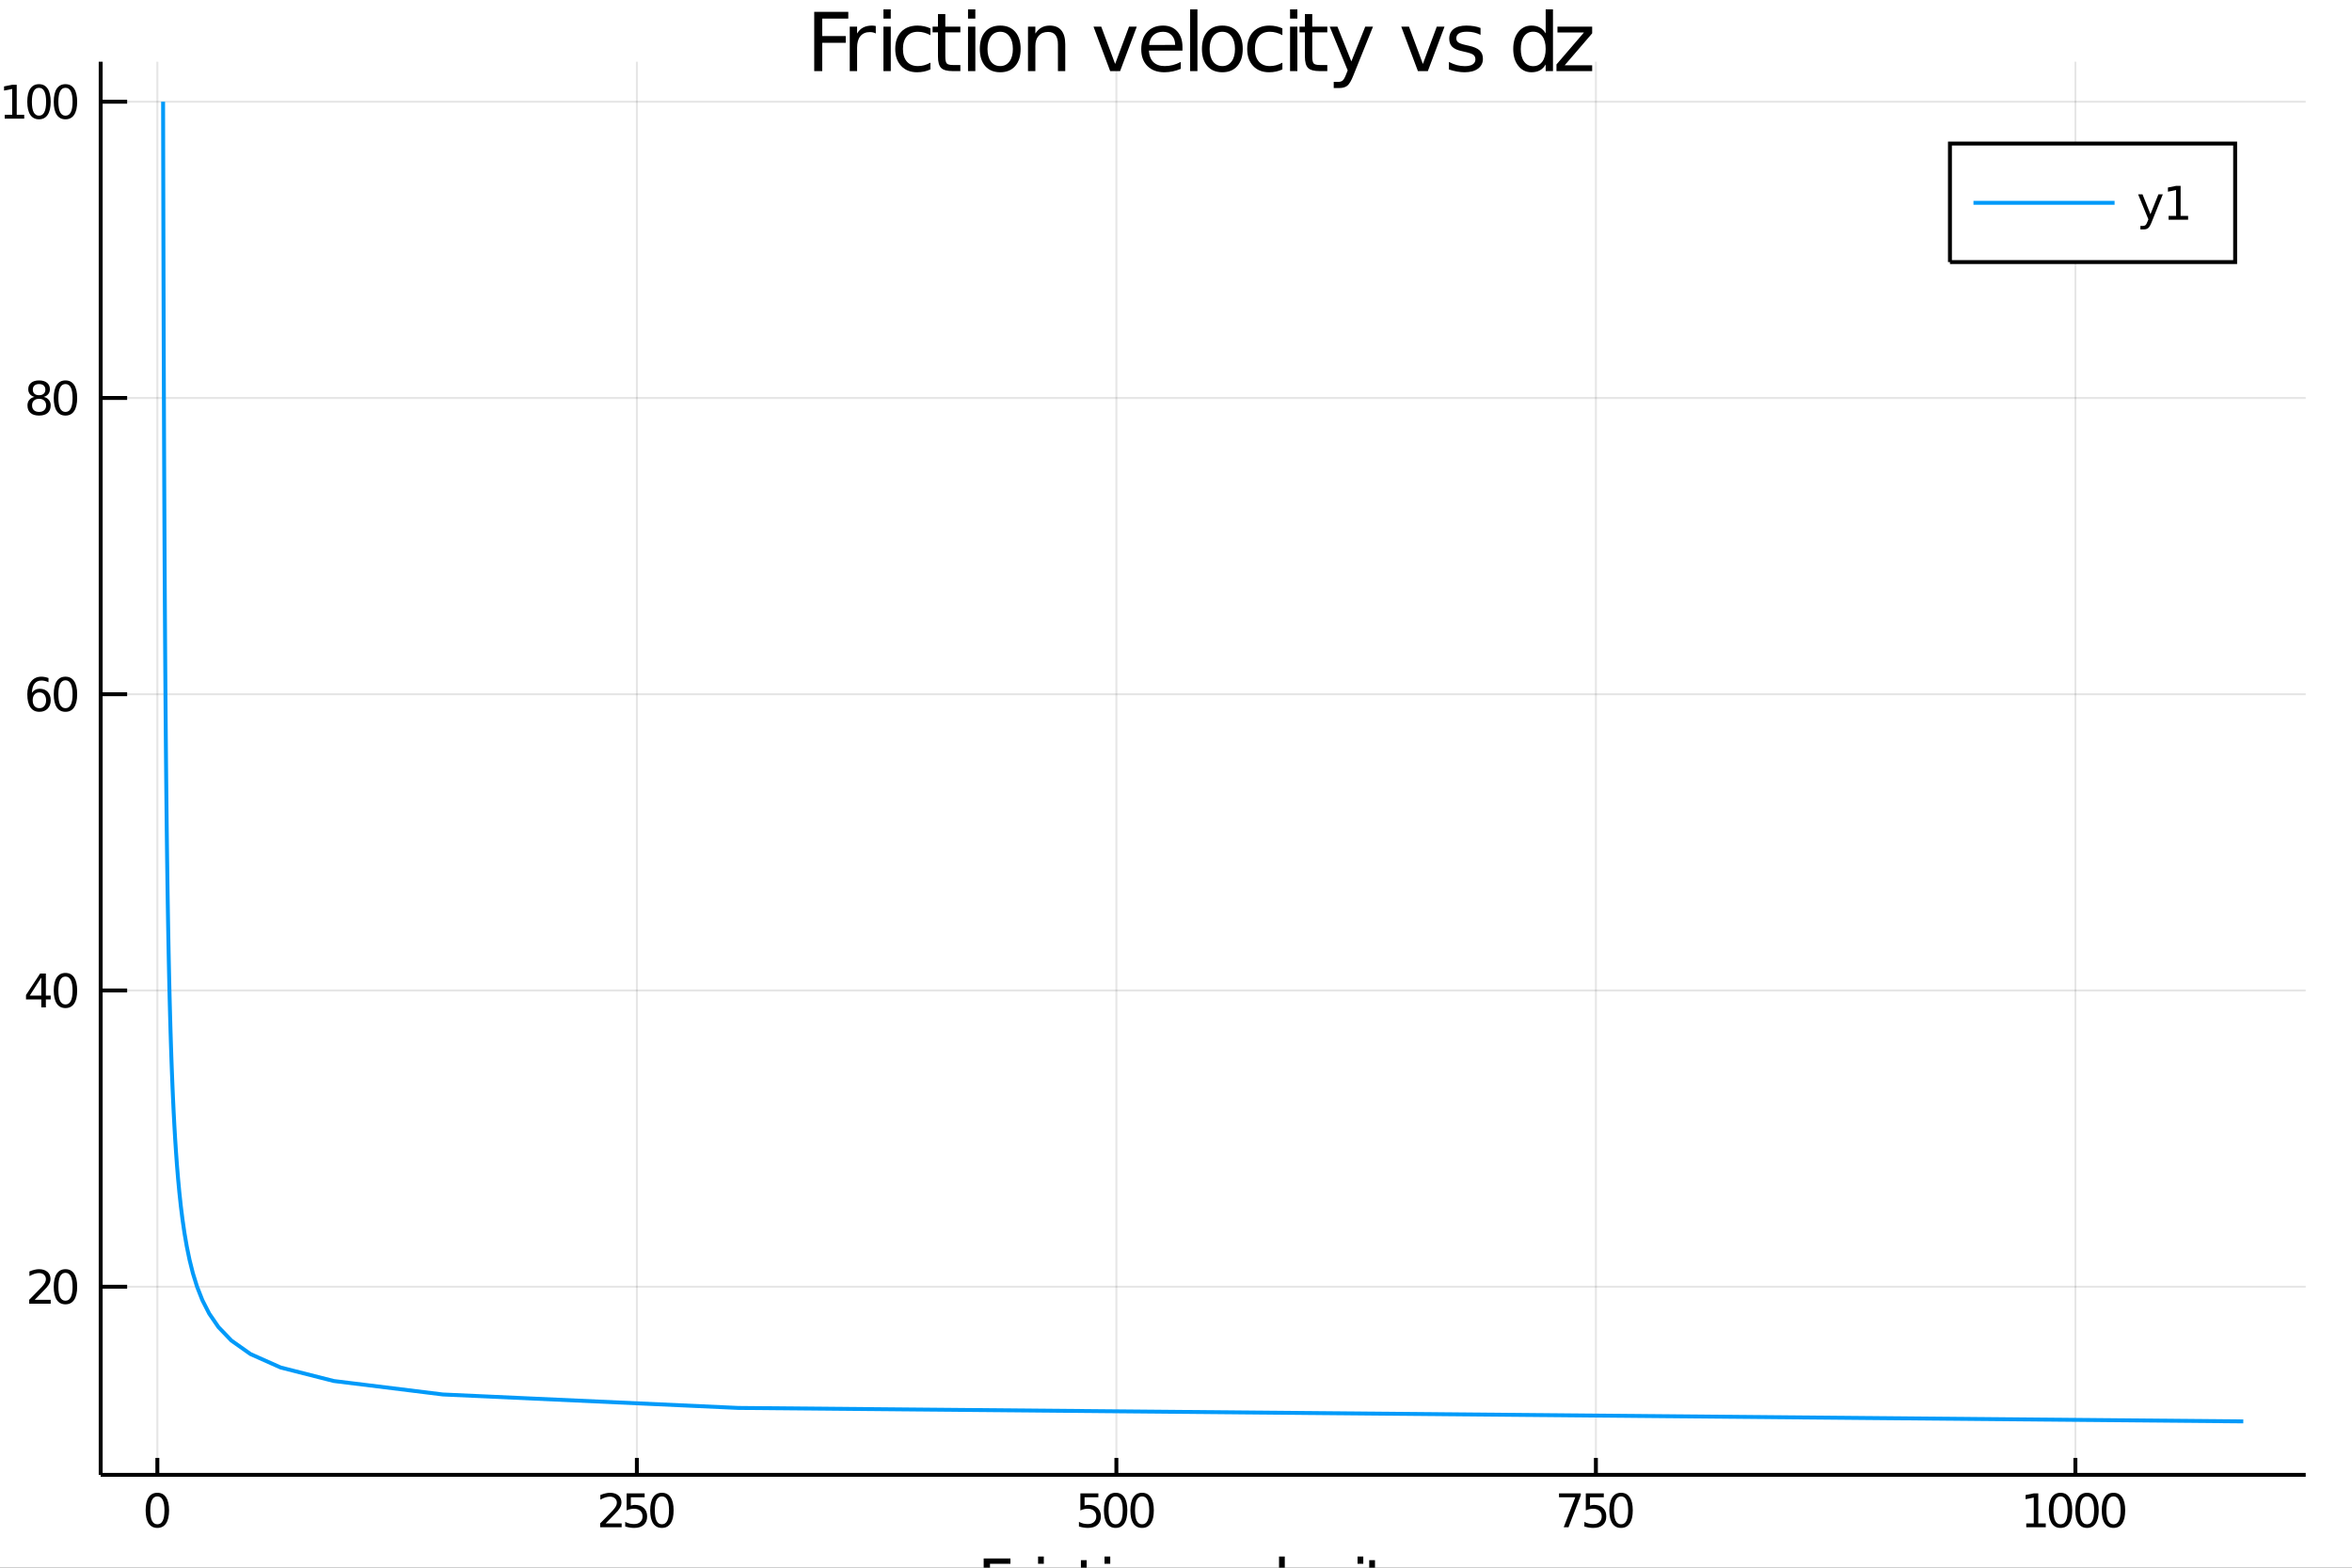 <?xml version="1.0" encoding="utf-8"?>
<svg xmlns="http://www.w3.org/2000/svg" xmlns:xlink="http://www.w3.org/1999/xlink" width="600" height="400" viewBox="0 0 2400 1600">
<rect x="0" y="0" width="2400" height="1600" fill="#333333" stroke="none"/>
<defs>
  <clipPath id="clip4100">
    <rect x="0" y="0" width="2400" height="1600"/>
  </clipPath>
</defs>
<path clip-path="url(#clip4100)" d="
M0 1600 L2400 1600 L2400 0 L0 0  Z
  " fill="#ffffff" fill-rule="evenodd" fill-opacity="1"/>
<defs>
  <clipPath id="clip4101">
    <rect x="480" y="0" width="1681" height="1600"/>
  </clipPath>
</defs>
<path clip-path="url(#clip4100)" d="
M102.74 1505.26 L2352.76 1505.26 L2352.76 62.992 L102.74 62.992  Z
  " fill="#ffffff" fill-rule="evenodd" fill-opacity="1"/>
<defs>
  <clipPath id="clip4102">
    <rect x="102" y="62" width="2251" height="1443"/>
  </clipPath>
</defs>
<polyline clip-path="url(#clip4102)" style="stroke:#000000; stroke-width:2; stroke-opacity:0.1; fill:none" points="
  160.571,1505.26 160.571,62.992 
  "/>
<polyline clip-path="url(#clip4102)" style="stroke:#000000; stroke-width:2; stroke-opacity:0.1; fill:none" points="
  649.867,1505.26 649.867,62.992 
  "/>
<polyline clip-path="url(#clip4102)" style="stroke:#000000; stroke-width:2; stroke-opacity:0.1; fill:none" points="
  1139.16,1505.26 1139.16,62.992 
  "/>
<polyline clip-path="url(#clip4102)" style="stroke:#000000; stroke-width:2; stroke-opacity:0.1; fill:none" points="
  1628.46,1505.26 1628.46,62.992 
  "/>
<polyline clip-path="url(#clip4102)" style="stroke:#000000; stroke-width:2; stroke-opacity:0.1; fill:none" points="
  2117.75,1505.26 2117.75,62.992 
  "/>
<polyline clip-path="url(#clip4102)" style="stroke:#000000; stroke-width:2; stroke-opacity:0.1; fill:none" points="
  102.74,1313.26 2352.76,1313.26 
  "/>
<polyline clip-path="url(#clip4102)" style="stroke:#000000; stroke-width:2; stroke-opacity:0.1; fill:none" points="
  102.74,1010.9 2352.76,1010.9 
  "/>
<polyline clip-path="url(#clip4102)" style="stroke:#000000; stroke-width:2; stroke-opacity:0.1; fill:none" points="
  102.74,708.535 2352.76,708.535 
  "/>
<polyline clip-path="url(#clip4102)" style="stroke:#000000; stroke-width:2; stroke-opacity:0.1; fill:none" points="
  102.74,406.173 2352.76,406.173 
  "/>
<polyline clip-path="url(#clip4102)" style="stroke:#000000; stroke-width:2; stroke-opacity:0.1; fill:none" points="
  102.74,103.811 2352.76,103.811 
  "/>
<polyline clip-path="url(#clip4100)" style="stroke:#000000; stroke-width:4; stroke-opacity:1; fill:none" points="
  102.74,1505.26 2352.76,1505.26 
  "/>
<polyline clip-path="url(#clip4100)" style="stroke:#000000; stroke-width:4; stroke-opacity:1; fill:none" points="
  102.74,1505.26 102.74,62.992 
  "/>
<polyline clip-path="url(#clip4100)" style="stroke:#000000; stroke-width:4; stroke-opacity:1; fill:none" points="
  160.571,1505.26 160.571,1487.95 
  "/>
<polyline clip-path="url(#clip4100)" style="stroke:#000000; stroke-width:4; stroke-opacity:1; fill:none" points="
  649.867,1505.26 649.867,1487.95 
  "/>
<polyline clip-path="url(#clip4100)" style="stroke:#000000; stroke-width:4; stroke-opacity:1; fill:none" points="
  1139.16,1505.26 1139.16,1487.95 
  "/>
<polyline clip-path="url(#clip4100)" style="stroke:#000000; stroke-width:4; stroke-opacity:1; fill:none" points="
  1628.46,1505.26 1628.46,1487.95 
  "/>
<polyline clip-path="url(#clip4100)" style="stroke:#000000; stroke-width:4; stroke-opacity:1; fill:none" points="
  2117.75,1505.26 2117.75,1487.95 
  "/>
<polyline clip-path="url(#clip4100)" style="stroke:#000000; stroke-width:4; stroke-opacity:1; fill:none" points="
  102.74,1313.26 129.74,1313.26 
  "/>
<polyline clip-path="url(#clip4100)" style="stroke:#000000; stroke-width:4; stroke-opacity:1; fill:none" points="
  102.74,1010.9 129.74,1010.9 
  "/>
<polyline clip-path="url(#clip4100)" style="stroke:#000000; stroke-width:4; stroke-opacity:1; fill:none" points="
  102.74,708.535 129.74,708.535 
  "/>
<polyline clip-path="url(#clip4100)" style="stroke:#000000; stroke-width:4; stroke-opacity:1; fill:none" points="
  102.74,406.173 129.74,406.173 
  "/>
<polyline clip-path="url(#clip4100)" style="stroke:#000000; stroke-width:4; stroke-opacity:1; fill:none" points="
  102.74,103.811 129.74,103.811 
  "/>
<path clip-path="url(#clip4100)" d="M 0 0 M160.571 1527.25 Q156.96 1527.25 155.131 1530.82 Q153.326 1534.36 153.326 1541.49 Q153.326 1548.59 155.131 1552.16 Q156.96 1555.7 160.571 1555.7 Q164.205 1555.7 166.011 1552.16 Q167.839 1548.59 167.839 1541.49 Q167.839 1534.36 166.011 1530.82 Q164.205 1527.25 160.571 1527.25 M160.571 1523.55 Q166.381 1523.55 169.437 1528.15 Q172.515 1532.74 172.515 1541.49 Q172.515 1550.21 169.437 1554.82 Q166.381 1559.4 160.571 1559.4 Q154.761 1559.4 151.682 1554.82 Q148.627 1550.21 148.627 1541.49 Q148.627 1532.74 151.682 1528.15 Q154.761 1523.55 160.571 1523.55 Z" fill="#000000" fill-rule="evenodd" fill-opacity="1" /><path clip-path="url(#clip4100)" d="M 0 0 M618.004 1554.8 L634.323 1554.8 L634.323 1558.73 L612.379 1558.73 L612.379 1554.8 Q615.041 1552.04 619.624 1547.41 Q624.231 1542.76 625.411 1541.42 Q627.656 1538.89 628.536 1537.16 Q629.439 1535.4 629.439 1533.71 Q629.439 1530.95 627.494 1529.22 Q625.573 1527.48 622.471 1527.48 Q620.272 1527.48 617.819 1528.25 Q615.388 1529.01 612.61 1530.56 L612.61 1525.84 Q615.434 1524.7 617.888 1524.13 Q620.342 1523.55 622.379 1523.55 Q627.749 1523.55 630.943 1526.23 Q634.138 1528.92 634.138 1533.41 Q634.138 1535.54 633.328 1537.46 Q632.541 1539.36 630.434 1541.95 Q629.855 1542.62 626.754 1545.84 Q623.652 1549.03 618.004 1554.8 Z" fill="#000000" fill-rule="evenodd" fill-opacity="1" /><path clip-path="url(#clip4100)" d="M 0 0 M639.439 1524.17 L657.795 1524.17 L657.795 1528.11 L643.721 1528.11 L643.721 1536.58 Q644.74 1536.23 645.758 1536.07 Q646.777 1535.88 647.795 1535.88 Q653.582 1535.88 656.962 1539.06 Q660.341 1542.23 660.341 1547.64 Q660.341 1553.22 656.869 1556.32 Q653.397 1559.4 647.078 1559.4 Q644.902 1559.4 642.633 1559.03 Q640.388 1558.66 637.98 1557.92 L637.98 1553.22 Q640.064 1554.36 642.286 1554.91 Q644.508 1555.47 646.985 1555.47 Q650.99 1555.47 653.328 1553.36 Q655.666 1551.26 655.666 1547.64 Q655.666 1544.03 653.328 1541.93 Q650.99 1539.82 646.985 1539.82 Q645.11 1539.82 643.235 1540.24 Q641.383 1540.65 639.439 1541.53 L639.439 1524.17 Z" fill="#000000" fill-rule="evenodd" fill-opacity="1" /><path clip-path="url(#clip4100)" d="M 0 0 M675.411 1527.25 Q671.8 1527.25 669.971 1530.82 Q668.165 1534.36 668.165 1541.49 Q668.165 1548.59 669.971 1552.16 Q671.8 1555.7 675.411 1555.7 Q679.045 1555.7 680.851 1552.16 Q682.679 1548.59 682.679 1541.49 Q682.679 1534.36 680.851 1530.82 Q679.045 1527.25 675.411 1527.25 M675.411 1523.55 Q681.221 1523.55 684.276 1528.15 Q687.355 1532.74 687.355 1541.49 Q687.355 1550.21 684.276 1554.82 Q681.221 1559.4 675.411 1559.4 Q669.601 1559.4 666.522 1554.82 Q663.466 1550.21 663.466 1541.49 Q663.466 1532.74 666.522 1528.15 Q669.601 1523.55 675.411 1523.55 Z" fill="#000000" fill-rule="evenodd" fill-opacity="1" /><path clip-path="url(#clip4100)" d="M 0 0 M1102.43 1524.17 L1120.78 1524.17 L1120.78 1528.11 L1106.71 1528.11 L1106.71 1536.58 Q1107.73 1536.23 1108.75 1536.07 Q1109.76 1535.88 1110.78 1535.88 Q1116.57 1535.88 1119.95 1539.06 Q1123.33 1542.23 1123.33 1547.64 Q1123.33 1553.22 1119.86 1556.32 Q1116.39 1559.4 1110.07 1559.4 Q1107.89 1559.4 1105.62 1559.03 Q1103.38 1558.66 1100.97 1557.92 L1100.97 1553.22 Q1103.05 1554.36 1105.27 1554.91 Q1107.5 1555.47 1109.97 1555.47 Q1113.98 1555.47 1116.32 1553.36 Q1118.65 1551.26 1118.65 1547.64 Q1118.65 1544.03 1116.32 1541.93 Q1113.98 1539.82 1109.97 1539.82 Q1108.1 1539.82 1106.22 1540.24 Q1104.37 1540.65 1102.43 1541.53 L1102.43 1524.17 Z" fill="#000000" fill-rule="evenodd" fill-opacity="1" /><path clip-path="url(#clip4100)" d="M 0 0 M1138.4 1527.25 Q1134.79 1527.25 1132.96 1530.82 Q1131.15 1534.36 1131.15 1541.49 Q1131.15 1548.59 1132.96 1552.16 Q1134.79 1555.7 1138.4 1555.7 Q1142.03 1555.7 1143.84 1552.16 Q1145.67 1548.59 1145.67 1541.49 Q1145.67 1534.36 1143.84 1530.82 Q1142.03 1527.25 1138.4 1527.25 M1138.4 1523.55 Q1144.21 1523.55 1147.26 1528.15 Q1150.34 1532.74 1150.34 1541.49 Q1150.34 1550.21 1147.26 1554.82 Q1144.21 1559.4 1138.4 1559.4 Q1132.59 1559.4 1129.51 1554.82 Q1126.45 1550.21 1126.45 1541.49 Q1126.45 1532.74 1129.51 1528.15 Q1132.59 1523.55 1138.4 1523.55 Z" fill="#000000" fill-rule="evenodd" fill-opacity="1" /><path clip-path="url(#clip4100)" d="M 0 0 M1165.41 1527.25 Q1161.8 1527.25 1159.97 1530.82 Q1158.17 1534.36 1158.17 1541.49 Q1158.17 1548.59 1159.97 1552.16 Q1161.8 1555.7 1165.41 1555.7 Q1169.05 1555.7 1170.85 1552.16 Q1172.68 1548.59 1172.68 1541.49 Q1172.68 1534.36 1170.85 1530.82 Q1169.05 1527.25 1165.41 1527.25 M1165.41 1523.55 Q1171.22 1523.55 1174.28 1528.15 Q1177.36 1532.74 1177.36 1541.49 Q1177.36 1550.21 1174.28 1554.82 Q1171.22 1559.4 1165.41 1559.4 Q1159.6 1559.4 1156.52 1554.82 Q1153.47 1550.21 1153.47 1541.49 Q1153.47 1532.74 1156.52 1528.15 Q1159.6 1523.55 1165.41 1523.55 Z" fill="#000000" fill-rule="evenodd" fill-opacity="1" /><path clip-path="url(#clip4100)" d="M 0 0 M1590.83 1524.17 L1613.05 1524.17 L1613.05 1526.16 L1600.51 1558.73 L1595.62 1558.73 L1607.43 1528.11 L1590.83 1528.11 L1590.83 1524.17 Z" fill="#000000" fill-rule="evenodd" fill-opacity="1" /><path clip-path="url(#clip4100)" d="M 0 0 M1618.17 1524.17 L1636.53 1524.17 L1636.53 1528.11 L1622.45 1528.11 L1622.45 1536.58 Q1623.47 1536.23 1624.49 1536.07 Q1625.51 1535.88 1626.53 1535.88 Q1632.31 1535.88 1635.69 1539.06 Q1639.07 1542.23 1639.07 1547.64 Q1639.07 1553.22 1635.6 1556.32 Q1632.13 1559.4 1625.81 1559.4 Q1623.63 1559.4 1621.36 1559.03 Q1619.12 1558.66 1616.71 1557.92 L1616.71 1553.22 Q1618.79 1554.36 1621.02 1554.91 Q1623.24 1555.47 1625.72 1555.47 Q1629.72 1555.47 1632.06 1553.36 Q1634.4 1551.26 1634.4 1547.64 Q1634.4 1544.03 1632.06 1541.93 Q1629.72 1539.82 1625.72 1539.82 Q1623.84 1539.82 1621.97 1540.24 Q1620.11 1540.65 1618.17 1541.53 L1618.17 1524.17 Z" fill="#000000" fill-rule="evenodd" fill-opacity="1" /><path clip-path="url(#clip4100)" d="M 0 0 M1654.14 1527.25 Q1650.53 1527.25 1648.7 1530.82 Q1646.9 1534.36 1646.9 1541.49 Q1646.9 1548.59 1648.7 1552.16 Q1650.53 1555.7 1654.14 1555.7 Q1657.78 1555.7 1659.58 1552.16 Q1661.41 1548.59 1661.41 1541.49 Q1661.41 1534.36 1659.58 1530.82 Q1657.78 1527.25 1654.14 1527.25 M1654.14 1523.55 Q1659.95 1523.55 1663.01 1528.15 Q1666.09 1532.74 1666.09 1541.49 Q1666.09 1550.21 1663.01 1554.82 Q1659.95 1559.4 1654.14 1559.4 Q1648.33 1559.4 1645.25 1554.82 Q1642.2 1550.21 1642.2 1541.49 Q1642.2 1532.74 1645.25 1528.15 Q1648.33 1523.55 1654.14 1523.55 Z" fill="#000000" fill-rule="evenodd" fill-opacity="1" /><path clip-path="url(#clip4100)" d="M 0 0 M2067.62 1554.8 L2075.26 1554.8 L2075.26 1528.43 L2066.94 1530.1 L2066.94 1525.84 L2075.21 1524.17 L2079.88 1524.17 L2079.88 1554.8 L2087.52 1554.8 L2087.52 1558.73 L2067.62 1558.73 L2067.62 1554.8 Z" fill="#000000" fill-rule="evenodd" fill-opacity="1" /><path clip-path="url(#clip4100)" d="M 0 0 M2102.59 1527.25 Q2098.98 1527.25 2097.15 1530.82 Q2095.35 1534.36 2095.35 1541.49 Q2095.35 1548.59 2097.15 1552.16 Q2098.98 1555.7 2102.59 1555.7 Q2106.23 1555.7 2108.03 1552.16 Q2109.86 1548.59 2109.86 1541.49 Q2109.86 1534.36 2108.03 1530.82 Q2106.23 1527.25 2102.59 1527.25 M2102.59 1523.55 Q2108.4 1523.55 2111.46 1528.15 Q2114.54 1532.74 2114.54 1541.49 Q2114.54 1550.21 2111.46 1554.82 Q2108.4 1559.4 2102.59 1559.4 Q2096.78 1559.4 2093.7 1554.82 Q2090.65 1550.21 2090.65 1541.49 Q2090.65 1532.74 2093.7 1528.15 Q2096.78 1523.55 2102.59 1523.55 Z" fill="#000000" fill-rule="evenodd" fill-opacity="1" /><path clip-path="url(#clip4100)" d="M 0 0 M2129.61 1527.25 Q2126 1527.25 2124.17 1530.82 Q2122.36 1534.36 2122.36 1541.49 Q2122.36 1548.59 2124.17 1552.16 Q2126 1555.7 2129.61 1555.7 Q2133.24 1555.7 2135.05 1552.16 Q2136.88 1548.59 2136.88 1541.49 Q2136.88 1534.36 2135.05 1530.82 Q2133.24 1527.25 2129.61 1527.25 M2129.61 1523.55 Q2135.42 1523.55 2138.47 1528.15 Q2141.55 1532.74 2141.55 1541.49 Q2141.55 1550.21 2138.47 1554.82 Q2135.42 1559.4 2129.61 1559.4 Q2123.8 1559.4 2120.72 1554.82 Q2117.66 1550.21 2117.66 1541.49 Q2117.66 1532.74 2120.72 1528.15 Q2123.8 1523.55 2129.61 1523.55 Z" fill="#000000" fill-rule="evenodd" fill-opacity="1" /><path clip-path="url(#clip4100)" d="M 0 0 M2156.62 1527.25 Q2153.01 1527.25 2151.18 1530.82 Q2149.37 1534.36 2149.37 1541.49 Q2149.37 1548.59 2151.18 1552.16 Q2153.01 1555.7 2156.62 1555.7 Q2160.25 1555.7 2162.06 1552.16 Q2163.89 1548.59 2163.89 1541.49 Q2163.89 1534.36 2162.06 1530.82 Q2160.25 1527.25 2156.62 1527.25 M2156.62 1523.55 Q2162.43 1523.55 2165.49 1528.15 Q2168.56 1532.74 2168.56 1541.49 Q2168.56 1550.21 2165.49 1554.82 Q2162.43 1559.4 2156.62 1559.4 Q2150.81 1559.4 2147.73 1554.82 Q2144.68 1550.21 2144.68 1541.49 Q2144.68 1532.74 2147.73 1528.15 Q2150.81 1523.55 2156.62 1523.55 Z" fill="#000000" fill-rule="evenodd" fill-opacity="1" /><path clip-path="url(#clip4100)" d="M 0 0 M35.407 1326.6 L51.726 1326.6 L51.726 1330.54 L29.782 1330.54 L29.782 1326.6 Q32.444 1323.85 37.027 1319.22 Q41.634 1314.57 42.814 1313.23 Q45.06 1310.7 45.939 1308.97 Q46.842 1307.21 46.842 1305.52 Q46.842 1302.76 44.898 1301.03 Q42.977 1299.29 39.875 1299.29 Q37.676 1299.29 35.222 1300.05 Q32.791 1300.82 30.014 1302.37 L30.014 1297.65 Q32.838 1296.51 35.291 1295.93 Q37.745 1295.35 39.782 1295.35 Q45.152 1295.35 48.347 1298.04 Q51.541 1300.73 51.541 1305.22 Q51.541 1307.35 50.731 1309.27 Q49.944 1311.16 47.837 1313.76 Q47.259 1314.43 44.157 1317.65 Q41.055 1320.84 35.407 1326.6 Z" fill="#000000" fill-rule="evenodd" fill-opacity="1" /><path clip-path="url(#clip4100)" d="M 0 0 M66.796 1299.06 Q63.185 1299.06 61.356 1302.62 Q59.55 1306.16 59.55 1313.29 Q59.55 1320.4 61.356 1323.97 Q63.185 1327.51 66.796 1327.51 Q70.43 1327.51 72.236 1323.97 Q74.064 1320.4 74.064 1313.29 Q74.064 1306.16 72.236 1302.62 Q70.43 1299.06 66.796 1299.06 M66.796 1295.35 Q72.606 1295.35 75.662 1299.96 Q78.74 1304.54 78.74 1313.29 Q78.74 1322.02 75.662 1326.63 Q72.606 1331.21 66.796 1331.21 Q60.986 1331.21 57.907 1326.63 Q54.851 1322.02 54.851 1313.29 Q54.851 1304.54 57.907 1299.96 Q60.986 1295.35 66.796 1295.35 Z" fill="#000000" fill-rule="evenodd" fill-opacity="1" /><path clip-path="url(#clip4100)" d="M 0 0 M42.143 997.692 L30.338 1016.14 L42.143 1016.14 L42.143 997.692 M40.916 993.618 L46.796 993.618 L46.796 1016.14 L51.726 1016.14 L51.726 1020.03 L46.796 1020.03 L46.796 1028.18 L42.143 1028.18 L42.143 1020.03 L26.541 1020.03 L26.541 1015.52 L40.916 993.618 Z" fill="#000000" fill-rule="evenodd" fill-opacity="1" /><path clip-path="url(#clip4100)" d="M 0 0 M66.796 996.696 Q63.185 996.696 61.356 1000.26 Q59.55 1003.8 59.55 1010.93 Q59.55 1018.04 61.356 1021.6 Q63.185 1025.15 66.796 1025.15 Q70.43 1025.15 72.236 1021.6 Q74.064 1018.04 74.064 1010.93 Q74.064 1003.8 72.236 1000.26 Q70.43 996.696 66.796 996.696 M66.796 992.993 Q72.606 992.993 75.662 997.599 Q78.74 1002.18 78.74 1010.93 Q78.74 1019.66 75.662 1024.27 Q72.606 1028.85 66.796 1028.85 Q60.986 1028.85 57.907 1024.27 Q54.851 1019.66 54.851 1010.93 Q54.851 1002.18 57.907 997.599 Q60.986 992.993 66.796 992.993 Z" fill="#000000" fill-rule="evenodd" fill-opacity="1" /><path clip-path="url(#clip4100)" d="M 0 0 M40.199 706.672 Q37.051 706.672 35.199 708.825 Q33.37 710.978 33.37 714.728 Q33.37 718.454 35.199 720.63 Q37.051 722.783 40.199 722.783 Q43.347 722.783 45.175 720.63 Q47.027 718.454 47.027 714.728 Q47.027 710.978 45.175 708.825 Q43.347 706.672 40.199 706.672 M49.481 692.019 L49.481 696.279 Q47.722 695.445 45.916 695.005 Q44.134 694.566 42.375 694.566 Q37.745 694.566 35.291 697.691 Q32.861 700.816 32.514 707.135 Q33.879 705.121 35.94 704.056 Q38 702.968 40.477 702.968 Q45.685 702.968 48.694 706.14 Q51.726 709.288 51.726 714.728 Q51.726 720.052 48.578 723.269 Q45.43 726.487 40.199 726.487 Q34.203 726.487 31.032 721.903 Q27.861 717.297 27.861 708.57 Q27.861 700.376 31.75 695.515 Q35.639 690.63 42.189 690.63 Q43.949 690.63 45.731 690.978 Q47.537 691.325 49.481 692.019 Z" fill="#000000" fill-rule="evenodd" fill-opacity="1" /><path clip-path="url(#clip4100)" d="M 0 0 M66.796 694.334 Q63.185 694.334 61.356 697.899 Q59.55 701.441 59.55 708.57 Q59.55 715.677 61.356 719.241 Q63.185 722.783 66.796 722.783 Q70.43 722.783 72.236 719.241 Q74.064 715.677 74.064 708.57 Q74.064 701.441 72.236 697.899 Q70.43 694.334 66.796 694.334 M66.796 690.63 Q72.606 690.63 75.662 695.237 Q78.74 699.82 78.74 708.57 Q78.74 717.297 75.662 721.903 Q72.606 726.487 66.796 726.487 Q60.986 726.487 57.907 721.903 Q54.851 717.297 54.851 708.57 Q54.851 699.82 57.907 695.237 Q60.986 690.63 66.796 690.63 Z" fill="#000000" fill-rule="evenodd" fill-opacity="1" /><path clip-path="url(#clip4100)" d="M 0 0 M39.875 407.041 Q36.541 407.041 34.62 408.824 Q32.722 410.606 32.722 413.731 Q32.722 416.856 34.62 418.638 Q36.541 420.421 39.875 420.421 Q43.208 420.421 45.129 418.638 Q47.05 416.833 47.05 413.731 Q47.05 410.606 45.129 408.824 Q43.231 407.041 39.875 407.041 M35.199 405.051 Q32.19 404.31 30.5 402.25 Q28.833 400.189 28.833 397.227 Q28.833 393.083 31.773 390.676 Q34.736 388.268 39.875 388.268 Q45.037 388.268 47.976 390.676 Q50.916 393.083 50.916 397.227 Q50.916 400.189 49.226 402.25 Q47.56 404.31 44.574 405.051 Q47.953 405.838 49.828 408.129 Q51.726 410.421 51.726 413.731 Q51.726 418.754 48.648 421.439 Q45.592 424.125 39.875 424.125 Q34.157 424.125 31.078 421.439 Q28.023 418.754 28.023 413.731 Q28.023 410.421 29.921 408.129 Q31.819 405.838 35.199 405.051 M33.486 397.666 Q33.486 400.352 35.152 401.856 Q36.842 403.361 39.875 403.361 Q42.884 403.361 44.574 401.856 Q46.287 400.352 46.287 397.666 Q46.287 394.981 44.574 393.477 Q42.884 391.972 39.875 391.972 Q36.842 391.972 35.152 393.477 Q33.486 394.981 33.486 397.666 Z" fill="#000000" fill-rule="evenodd" fill-opacity="1" /><path clip-path="url(#clip4100)" d="M 0 0 M66.796 391.972 Q63.185 391.972 61.356 395.537 Q59.55 399.078 59.55 406.208 Q59.55 413.314 61.356 416.879 Q63.185 420.421 66.796 420.421 Q70.43 420.421 72.236 416.879 Q74.064 413.314 74.064 406.208 Q74.064 399.078 72.236 395.537 Q70.43 391.972 66.796 391.972 M66.796 388.268 Q72.606 388.268 75.662 392.875 Q78.74 397.458 78.74 406.208 Q78.74 414.935 75.662 419.541 Q72.606 424.125 66.796 424.125 Q60.986 424.125 57.907 419.541 Q54.851 414.935 54.851 406.208 Q54.851 397.458 57.907 392.875 Q60.986 388.268 66.796 388.268 Z" fill="#000000" fill-rule="evenodd" fill-opacity="1" /><path clip-path="url(#clip4100)" d="M 0 0 M4.805 117.156 L12.444 117.156 L12.444 90.79 L4.134 92.457 L4.134 88.198 L12.398 86.531 L17.074 86.531 L17.074 117.156 L24.713 117.156 L24.713 121.091 L4.805 121.091 L4.805 117.156 Z" fill="#000000" fill-rule="evenodd" fill-opacity="1" /><path clip-path="url(#clip4100)" d="M 0 0 M39.782 89.61 Q36.171 89.61 34.342 93.174 Q32.537 96.716 32.537 103.846 Q32.537 110.952 34.342 114.517 Q36.171 118.059 39.782 118.059 Q43.416 118.059 45.222 114.517 Q47.05 110.952 47.05 103.846 Q47.05 96.716 45.222 93.174 Q43.416 89.61 39.782 89.61 M39.782 85.906 Q45.592 85.906 48.648 90.513 Q51.726 95.096 51.726 103.846 Q51.726 112.573 48.648 117.179 Q45.592 121.762 39.782 121.762 Q33.972 121.762 30.893 117.179 Q27.838 112.573 27.838 103.846 Q27.838 95.096 30.893 90.513 Q33.972 85.906 39.782 85.906 Z" fill="#000000" fill-rule="evenodd" fill-opacity="1" /><path clip-path="url(#clip4100)" d="M 0 0 M66.796 89.61 Q63.185 89.61 61.356 93.174 Q59.55 96.716 59.55 103.846 Q59.55 110.952 61.356 114.517 Q63.185 118.059 66.796 118.059 Q70.43 118.059 72.236 114.517 Q74.064 110.952 74.064 103.846 Q74.064 96.716 72.236 93.174 Q70.43 89.61 66.796 89.61 M66.796 85.906 Q72.606 85.906 75.662 90.513 Q78.74 95.096 78.74 103.846 Q78.74 112.573 75.662 117.179 Q72.606 121.762 66.796 121.762 Q60.986 121.762 57.907 117.179 Q54.851 112.573 54.851 103.846 Q54.851 95.096 57.907 90.513 Q60.986 85.906 66.796 85.906 Z" fill="#000000" fill-rule="evenodd" fill-opacity="1" /><path clip-path="url(#clip4100)" d="M 0 0 M830.84 12.096 L865.597 12.096 L865.597 18.983 L839.023 18.983 L839.023 36.806 L863.005 36.806 L863.005 43.693 L839.023 43.693 L839.023 72.576 L830.84 72.576 L830.84 12.096 Z" fill="#000000" fill-rule="evenodd" fill-opacity="1" /><path clip-path="url(#clip4100)" d="M 0 0 M893.67 34.173 Q892.414 33.444 890.915 33.12 Q889.457 32.756 887.675 32.756 Q881.355 32.756 877.952 36.888 Q874.59 40.979 874.59 48.676 L874.59 72.576 L867.096 72.576 L867.096 27.206 L874.59 27.206 L874.59 34.254 Q876.94 30.122 880.707 28.138 Q884.474 26.112 889.862 26.112 Q890.632 26.112 891.563 26.234 Q892.495 26.315 893.629 26.517 L893.67 34.173 Z" fill="#000000" fill-rule="evenodd" fill-opacity="1" /><path clip-path="url(#clip4100)" d="M 0 0 M901.488 27.206 L908.942 27.206 L908.942 72.576 L901.488 72.576 L901.488 27.206 M901.488 9.544 L908.942 9.544 L908.942 18.983 L901.488 18.983 L901.488 9.544 Z" fill="#000000" fill-rule="evenodd" fill-opacity="1" /><path clip-path="url(#clip4100)" d="M 0 0 M949.41 28.948 L949.41 35.915 Q946.251 34.173 943.05 33.323 Q939.891 32.431 936.65 32.431 Q929.399 32.431 925.389 37.05 Q921.378 41.627 921.378 49.931 Q921.378 58.236 925.389 62.854 Q929.399 67.431 936.65 67.431 Q939.891 67.431 943.05 66.581 Q946.251 65.689 949.41 63.948 L949.41 70.834 Q946.291 72.292 942.929 73.022 Q939.607 73.751 935.84 73.751 Q925.591 73.751 919.555 67.31 Q913.519 60.869 913.519 49.931 Q913.519 38.832 919.596 32.472 Q925.713 26.112 936.326 26.112 Q939.769 26.112 943.05 26.841 Q946.332 27.53 949.41 28.948 Z" fill="#000000" fill-rule="evenodd" fill-opacity="1" /><path clip-path="url(#clip4100)" d="M 0 0 M964.601 14.324 L964.601 27.206 L979.954 27.206 L979.954 32.999 L964.601 32.999 L964.601 57.628 Q964.601 63.178 966.1 64.758 Q967.639 66.338 972.298 66.338 L979.954 66.338 L979.954 72.576 L972.298 72.576 Q963.67 72.576 960.388 69.376 Q957.107 66.135 957.107 57.628 L957.107 32.999 L951.638 32.999 L951.638 27.206 L957.107 27.206 L957.107 14.324 L964.601 14.324 Z" fill="#000000" fill-rule="evenodd" fill-opacity="1" /><path clip-path="url(#clip4100)" d="M 0 0 M987.772 27.206 L995.226 27.206 L995.226 72.576 L987.772 72.576 L987.772 27.206 M987.772 9.544 L995.226 9.544 L995.226 18.983 L987.772 18.983 L987.772 9.544 Z" fill="#000000" fill-rule="evenodd" fill-opacity="1" /><path clip-path="url(#clip4100)" d="M 0 0 M1020.63 32.431 Q1014.63 32.431 1011.15 37.131 Q1007.66 41.789 1007.66 49.931 Q1007.66 58.074 1011.11 62.773 Q1014.59 67.431 1020.63 67.431 Q1026.58 67.431 1030.06 62.732 Q1033.55 58.033 1033.55 49.931 Q1033.55 41.87 1030.06 37.171 Q1026.58 32.431 1020.63 32.431 M1020.63 26.112 Q1030.35 26.112 1035.9 32.431 Q1041.45 38.751 1041.45 49.931 Q1041.45 61.071 1035.9 67.431 Q1030.35 73.751 1020.63 73.751 Q1010.86 73.751 1005.31 67.431 Q999.804 61.071 999.804 49.931 Q999.804 38.751 1005.31 32.431 Q1010.86 26.112 1020.63 26.112 Z" fill="#000000" fill-rule="evenodd" fill-opacity="1" /><path clip-path="url(#clip4100)" d="M 0 0 M1086.98 45.192 L1086.98 72.576 L1079.53 72.576 L1079.53 45.435 Q1079.53 38.994 1077.01 35.794 Q1074.5 32.594 1069.48 32.594 Q1063.44 32.594 1059.96 36.442 Q1056.48 40.29 1056.48 46.934 L1056.48 72.576 L1048.98 72.576 L1048.98 27.206 L1056.48 27.206 L1056.48 34.254 Q1059.15 30.163 1062.75 28.138 Q1066.4 26.112 1071.14 26.112 Q1078.96 26.112 1082.97 30.973 Q1086.98 35.794 1086.98 45.192 Z" fill="#000000" fill-rule="evenodd" fill-opacity="1" /><path clip-path="url(#clip4100)" d="M 0 0 M1115.82 27.206 L1123.72 27.206 L1137.9 65.284 L1152.08 27.206 L1159.98 27.206 L1142.96 72.576 L1132.84 72.576 L1115.82 27.206 Z" fill="#000000" fill-rule="evenodd" fill-opacity="1" /><path clip-path="url(#clip4100)" d="M 0 0 M1206.6 48.028 L1206.6 51.673 L1172.33 51.673 Q1172.82 59.37 1176.95 63.421 Q1181.12 67.431 1188.54 67.431 Q1192.83 67.431 1196.84 66.378 Q1200.89 65.325 1204.86 63.218 L1204.86 70.267 Q1200.85 71.968 1196.64 72.86 Q1192.42 73.751 1188.09 73.751 Q1177.23 73.751 1170.87 67.431 Q1164.55 61.112 1164.55 50.337 Q1164.55 39.197 1170.55 32.675 Q1176.59 26.112 1186.79 26.112 Q1195.95 26.112 1201.26 32.026 Q1206.6 37.9 1206.6 48.028 M1199.15 45.84 Q1199.07 39.723 1195.71 36.077 Q1192.38 32.431 1186.87 32.431 Q1180.64 32.431 1176.87 35.956 Q1173.14 39.48 1172.57 45.88 L1199.15 45.84 Z" fill="#000000" fill-rule="evenodd" fill-opacity="1" /><path clip-path="url(#clip4100)" d="M 0 0 M1214.42 9.544 L1221.87 9.544 L1221.87 72.576 L1214.42 72.576 L1214.42 9.544 Z" fill="#000000" fill-rule="evenodd" fill-opacity="1" /><path clip-path="url(#clip4100)" d="M 0 0 M1247.27 32.431 Q1241.28 32.431 1237.79 37.131 Q1234.31 41.789 1234.31 49.931 Q1234.31 58.074 1237.75 62.773 Q1241.24 67.431 1247.27 67.431 Q1253.23 67.431 1256.71 62.732 Q1260.2 58.033 1260.2 49.931 Q1260.2 41.87 1256.71 37.171 Q1253.23 32.431 1247.27 32.431 M1247.27 26.112 Q1257 26.112 1262.55 32.431 Q1268.1 38.751 1268.1 49.931 Q1268.1 61.071 1262.55 67.431 Q1257 73.751 1247.27 73.751 Q1237.51 73.751 1231.96 67.431 Q1226.45 61.071 1226.45 49.931 Q1226.45 38.751 1231.96 32.431 Q1237.51 26.112 1247.27 26.112 Z" fill="#000000" fill-rule="evenodd" fill-opacity="1" /><path clip-path="url(#clip4100)" d="M 0 0 M1308.56 28.948 L1308.56 35.915 Q1305.4 34.173 1302.2 33.323 Q1299.04 32.431 1295.8 32.431 Q1288.55 32.431 1284.54 37.05 Q1280.53 41.627 1280.53 49.931 Q1280.53 58.236 1284.54 62.854 Q1288.55 67.431 1295.8 67.431 Q1299.04 67.431 1302.2 66.581 Q1305.4 65.689 1308.56 63.948 L1308.56 70.834 Q1305.44 72.292 1302.08 73.022 Q1298.76 73.751 1294.99 73.751 Q1284.74 73.751 1278.71 67.31 Q1272.67 60.869 1272.67 49.931 Q1272.67 38.832 1278.75 32.472 Q1284.87 26.112 1295.48 26.112 Q1298.92 26.112 1302.2 26.841 Q1305.48 27.53 1308.56 28.948 Z" fill="#000000" fill-rule="evenodd" fill-opacity="1" /><path clip-path="url(#clip4100)" d="M 0 0 M1316.38 27.206 L1323.84 27.206 L1323.84 72.576 L1316.38 72.576 L1316.38 27.206 M1316.38 9.544 L1323.84 9.544 L1323.84 18.983 L1316.38 18.983 L1316.38 9.544 Z" fill="#000000" fill-rule="evenodd" fill-opacity="1" /><path clip-path="url(#clip4100)" d="M 0 0 M1339.03 14.324 L1339.03 27.206 L1354.38 27.206 L1354.38 32.999 L1339.03 32.999 L1339.03 57.628 Q1339.03 63.178 1340.53 64.758 Q1342.06 66.338 1346.72 66.338 L1354.38 66.338 L1354.38 72.576 L1346.72 72.576 Q1338.09 72.576 1334.81 69.376 Q1331.53 66.135 1331.53 57.628 L1331.53 32.999 L1326.06 32.999 L1326.06 27.206 L1331.53 27.206 L1331.53 14.324 L1339.03 14.324 Z" fill="#000000" fill-rule="evenodd" fill-opacity="1" /><path clip-path="url(#clip4100)" d="M 0 0 M1381.07 76.789 Q1377.92 84.891 1374.92 87.362 Q1371.92 89.833 1366.9 89.833 L1360.94 89.833 L1360.94 83.594 L1365.32 83.594 Q1368.4 83.594 1370.1 82.136 Q1371.8 80.678 1373.86 75.25 L1375.2 71.847 L1356.85 27.206 L1364.75 27.206 L1378.93 62.692 L1393.11 27.206 L1401.01 27.206 L1381.07 76.789 Z" fill="#000000" fill-rule="evenodd" fill-opacity="1" /><path clip-path="url(#clip4100)" d="M 0 0 M1429.85 27.206 L1437.75 27.206 L1451.93 65.284 L1466.1 27.206 L1474 27.206 L1456.99 72.576 L1446.86 72.576 L1429.85 27.206 Z" fill="#000000" fill-rule="evenodd" fill-opacity="1" /><path clip-path="url(#clip4100)" d="M 0 0 M1510.74 28.543 L1510.74 35.591 Q1507.58 33.971 1504.18 33.161 Q1500.78 32.35 1497.13 32.35 Q1491.58 32.35 1488.79 34.052 Q1486.03 35.753 1486.03 39.156 Q1486.03 41.749 1488.02 43.248 Q1490 44.706 1496 46.043 L1498.55 46.61 Q1506.49 48.311 1509.81 51.43 Q1513.17 54.509 1513.17 60.059 Q1513.17 66.378 1508.15 70.064 Q1503.17 73.751 1494.42 73.751 Q1490.77 73.751 1486.8 73.022 Q1482.87 72.333 1478.5 70.915 L1478.5 63.218 Q1482.63 65.365 1486.64 66.459 Q1490.65 67.512 1494.58 67.512 Q1499.85 67.512 1502.68 65.73 Q1505.52 63.907 1505.52 60.626 Q1505.52 57.588 1503.45 55.967 Q1501.43 54.347 1494.5 52.848 L1491.91 52.24 Q1484.98 50.782 1481.9 47.785 Q1478.82 44.746 1478.82 39.48 Q1478.82 33.08 1483.36 29.596 Q1487.9 26.112 1496.24 26.112 Q1500.37 26.112 1504.02 26.72 Q1507.67 27.327 1510.74 28.543 Z" fill="#000000" fill-rule="evenodd" fill-opacity="1" /><path clip-path="url(#clip4100)" d="M 0 0 M1577.22 34.092 L1577.22 9.544 L1584.67 9.544 L1584.67 72.576 L1577.22 72.576 L1577.22 65.77 Q1574.87 69.821 1571.26 71.806 Q1567.7 73.751 1562.68 73.751 Q1554.45 73.751 1549.27 67.188 Q1544.12 60.626 1544.12 49.931 Q1544.12 39.237 1549.27 32.675 Q1554.45 26.112 1562.68 26.112 Q1567.7 26.112 1571.26 28.097 Q1574.87 30.041 1577.22 34.092 M1551.82 49.931 Q1551.82 58.155 1555.18 62.854 Q1558.59 67.512 1564.5 67.512 Q1570.41 67.512 1573.82 62.854 Q1577.22 58.155 1577.22 49.931 Q1577.22 41.708 1573.82 37.05 Q1570.41 32.35 1564.5 32.35 Q1558.59 32.35 1555.18 37.05 Q1551.82 41.708 1551.82 49.931 Z" fill="#000000" fill-rule="evenodd" fill-opacity="1" /><path clip-path="url(#clip4100)" d="M 0 0 M1589.25 27.206 L1624.66 27.206 L1624.66 34.011 L1596.62 66.621 L1624.66 66.621 L1624.66 72.576 L1588.24 72.576 L1588.24 65.77 L1616.27 33.161 L1589.25 33.161 L1589.25 27.206 Z" fill="#000000" fill-rule="evenodd" fill-opacity="1" /><path clip-path="url(#clip4100)" d="M 0 0 M1003.75 1590.6 L1031.06 1590.6 L1031.06 1596.01 L1010.18 1596.01 L1010.18 1610.02 L1029.03 1610.02 L1029.03 1615.43 L1010.18 1615.43 L1010.18 1638.12 L1003.75 1638.12 L1003.75 1590.6 Z" fill="#000000" fill-rule="evenodd" fill-opacity="1" /><path clip-path="url(#clip4100)" d="M 0 0 M1053.12 1607.95 Q1052.13 1607.38 1050.96 1607.12 Q1049.81 1606.84 1048.41 1606.84 Q1043.44 1606.84 1040.77 1610.08 Q1038.13 1613.3 1038.13 1619.35 L1038.13 1638.12 L1032.24 1638.12 L1032.24 1602.48 L1038.13 1602.48 L1038.13 1608.01 Q1039.98 1604.77 1042.94 1603.21 Q1045.9 1601.62 1050.13 1601.62 Q1050.73 1601.62 1051.47 1601.71 Q1052.2 1601.78 1053.09 1601.93 L1053.12 1607.95 Z" fill="#000000" fill-rule="evenodd" fill-opacity="1" /><path clip-path="url(#clip4100)" d="M 0 0 M1059.26 1602.48 L1065.12 1602.48 L1065.12 1638.12 L1059.26 1638.12 L1059.26 1602.48 M1059.26 1588.6 L1065.12 1588.6 L1065.12 1596.01 L1059.26 1596.01 L1059.26 1588.6 Z" fill="#000000" fill-rule="evenodd" fill-opacity="1" /><path clip-path="url(#clip4100)" d="M 0 0 M1096.92 1603.84 L1096.92 1609.32 Q1094.43 1607.95 1091.92 1607.28 Q1089.44 1606.58 1086.89 1606.58 Q1081.19 1606.58 1078.04 1610.21 Q1074.89 1613.81 1074.89 1620.33 Q1074.89 1626.86 1078.04 1630.48 Q1081.19 1634.08 1086.89 1634.08 Q1089.44 1634.08 1091.92 1633.41 Q1094.43 1632.71 1096.92 1631.34 L1096.92 1636.76 Q1094.47 1637.9 1091.82 1638.47 Q1089.21 1639.05 1086.25 1639.05 Q1078.2 1639.05 1073.46 1633.99 Q1068.72 1628.93 1068.72 1620.33 Q1068.72 1611.61 1073.49 1606.61 Q1078.3 1601.62 1086.64 1601.62 Q1089.34 1601.62 1091.92 1602.19 Q1094.5 1602.73 1096.92 1603.84 Z" fill="#000000" fill-rule="evenodd" fill-opacity="1" /><path clip-path="url(#clip4100)" d="M 0 0 M1108.85 1592.35 L1108.85 1602.48 L1120.92 1602.48 L1120.92 1607.03 L1108.85 1607.03 L1108.85 1626.38 Q1108.85 1630.74 1110.03 1631.98 Q1111.24 1633.22 1114.9 1633.22 L1120.92 1633.22 L1120.92 1638.12 L1114.9 1638.12 Q1108.12 1638.12 1105.54 1635.61 Q1102.96 1633.06 1102.96 1626.38 L1102.96 1607.03 L1098.67 1607.03 L1098.67 1602.48 L1102.96 1602.48 L1102.96 1592.35 L1108.85 1592.35 Z" fill="#000000" fill-rule="evenodd" fill-opacity="1" /><path clip-path="url(#clip4100)" d="M 0 0 M1127.06 1602.48 L1132.91 1602.48 L1132.91 1638.12 L1127.06 1638.12 L1127.06 1602.48 M1127.06 1588.6 L1132.91 1588.6 L1132.91 1596.01 L1127.06 1596.01 L1127.06 1588.6 Z" fill="#000000" fill-rule="evenodd" fill-opacity="1" /><path clip-path="url(#clip4100)" d="M 0 0 M1152.87 1606.58 Q1148.16 1606.58 1145.42 1610.27 Q1142.69 1613.93 1142.69 1620.33 Q1142.69 1626.73 1145.39 1630.42 Q1148.13 1634.08 1152.87 1634.08 Q1157.55 1634.08 1160.29 1630.39 Q1163.02 1626.7 1163.02 1620.33 Q1163.02 1614 1160.29 1610.31 Q1157.55 1606.58 1152.87 1606.58 M1152.87 1601.62 Q1160.51 1601.62 1164.87 1606.58 Q1169.23 1611.55 1169.23 1620.33 Q1169.23 1629.08 1164.87 1634.08 Q1160.51 1639.05 1152.87 1639.05 Q1145.2 1639.05 1140.84 1634.08 Q1136.51 1629.08 1136.51 1620.33 Q1136.51 1611.55 1140.84 1606.58 Q1145.2 1601.62 1152.87 1601.62 Z" fill="#000000" fill-rule="evenodd" fill-opacity="1" /><path clip-path="url(#clip4100)" d="M 0 0 M1205.01 1616.61 L1205.01 1638.12 L1199.15 1638.12 L1199.15 1616.8 Q1199.15 1611.74 1197.18 1609.22 Q1195.2 1606.71 1191.26 1606.71 Q1186.51 1606.71 1183.78 1609.73 Q1181.04 1612.76 1181.04 1617.98 L1181.04 1638.12 L1175.15 1638.12 L1175.15 1602.48 L1181.04 1602.48 L1181.04 1608.01 Q1183.14 1604.8 1185.97 1603.21 Q1188.84 1601.62 1192.56 1601.62 Q1198.7 1601.62 1201.86 1605.44 Q1205.01 1609.22 1205.01 1616.61 Z" fill="#000000" fill-rule="evenodd" fill-opacity="1" /><path clip-path="url(#clip4100)" d="M 0 0 M1227.67 1602.48 L1233.88 1602.48 L1245.02 1632.39 L1256.15 1602.48 L1262.36 1602.48 L1248.99 1638.12 L1241.04 1638.12 L1227.67 1602.48 Z" fill="#000000" fill-rule="evenodd" fill-opacity="1" /><path clip-path="url(#clip4100)" d="M 0 0 M1299 1618.84 L1299 1621.7 L1272.07 1621.7 Q1272.45 1627.75 1275.7 1630.93 Q1278.98 1634.08 1284.8 1634.08 Q1288.17 1634.08 1291.33 1633.25 Q1294.51 1632.43 1297.63 1630.77 L1297.63 1636.31 Q1294.48 1637.65 1291.17 1638.35 Q1287.86 1639.05 1284.45 1639.05 Q1275.92 1639.05 1270.92 1634.08 Q1265.96 1629.12 1265.96 1620.65 Q1265.96 1611.9 1270.67 1606.77 Q1275.41 1601.62 1283.43 1601.62 Q1290.63 1601.62 1294.79 1606.26 Q1299 1610.88 1299 1618.84 M1293.14 1617.12 Q1293.08 1612.31 1290.43 1609.45 Q1287.82 1606.58 1283.5 1606.58 Q1278.59 1606.58 1275.63 1609.35 Q1272.71 1612.12 1272.26 1617.15 L1293.14 1617.12 Z" fill="#000000" fill-rule="evenodd" fill-opacity="1" /><path clip-path="url(#clip4100)" d="M 0 0 M1305.14 1588.6 L1311 1588.6 L1311 1638.12 L1305.14 1638.12 L1305.14 1588.6 Z" fill="#000000" fill-rule="evenodd" fill-opacity="1" /><path clip-path="url(#clip4100)" d="M 0 0 M1330.95 1606.58 Q1326.24 1606.58 1323.5 1610.27 Q1320.77 1613.93 1320.77 1620.33 Q1320.77 1626.73 1323.47 1630.42 Q1326.21 1634.08 1330.95 1634.08 Q1335.63 1634.08 1338.37 1630.39 Q1341.11 1626.7 1341.11 1620.33 Q1341.11 1614 1338.37 1610.31 Q1335.63 1606.58 1330.95 1606.58 M1330.95 1601.62 Q1338.59 1601.62 1342.95 1606.58 Q1347.31 1611.55 1347.31 1620.33 Q1347.31 1629.08 1342.95 1634.08 Q1338.59 1639.05 1330.95 1639.05 Q1323.28 1639.05 1318.92 1634.08 Q1314.59 1629.08 1314.59 1620.33 Q1314.59 1611.55 1318.92 1606.58 Q1323.28 1601.62 1330.95 1601.62 Z" fill="#000000" fill-rule="evenodd" fill-opacity="1" /><path clip-path="url(#clip4100)" d="M 0 0 M1379.11 1603.84 L1379.11 1609.32 Q1376.63 1607.95 1374.11 1607.28 Q1371.63 1606.58 1369.08 1606.58 Q1363.39 1606.58 1360.23 1610.21 Q1357.08 1613.81 1357.08 1620.33 Q1357.08 1626.86 1360.23 1630.48 Q1363.39 1634.08 1369.08 1634.08 Q1371.63 1634.08 1374.11 1633.41 Q1376.63 1632.71 1379.11 1631.34 L1379.11 1636.76 Q1376.66 1637.9 1374.02 1638.47 Q1371.41 1639.05 1368.45 1639.05 Q1360.39 1639.05 1355.65 1633.99 Q1350.91 1628.93 1350.91 1620.33 Q1350.91 1611.61 1355.68 1606.61 Q1360.49 1601.62 1368.83 1601.62 Q1371.53 1601.62 1374.11 1602.19 Q1376.69 1602.73 1379.11 1603.84 Z" fill="#000000" fill-rule="evenodd" fill-opacity="1" /><path clip-path="url(#clip4100)" d="M 0 0 M1385.25 1602.48 L1391.11 1602.48 L1391.11 1638.12 L1385.25 1638.12 L1385.25 1602.48 M1385.25 1588.6 L1391.11 1588.6 L1391.11 1596.01 L1385.25 1596.01 L1385.25 1588.6 Z" fill="#000000" fill-rule="evenodd" fill-opacity="1" /><path clip-path="url(#clip4100)" d="M 0 0 M1403.04 1592.35 L1403.04 1602.48 L1415.11 1602.48 L1415.11 1607.03 L1403.04 1607.03 L1403.04 1626.38 Q1403.04 1630.74 1404.22 1631.98 Q1405.43 1633.22 1409.09 1633.22 L1415.11 1633.22 L1415.11 1638.12 L1409.09 1638.12 Q1402.31 1638.12 1399.73 1635.61 Q1397.16 1633.06 1397.16 1626.38 L1397.16 1607.03 L1392.86 1607.03 L1392.86 1602.48 L1397.16 1602.48 L1397.16 1592.35 L1403.04 1592.35 Z" fill="#000000" fill-rule="evenodd" fill-opacity="1" /><path clip-path="url(#clip4100)" d="M 0 0 M1436.08 1641.43 Q1433.6 1647.8 1431.24 1649.74 Q1428.89 1651.68 1424.94 1651.68 L1420.26 1651.68 L1420.26 1646.78 L1423.7 1646.78 Q1426.12 1646.78 1427.46 1645.64 Q1428.79 1644.49 1430.42 1640.22 L1431.47 1637.55 L1417.05 1602.48 L1423.25 1602.48 L1434.39 1630.36 L1445.53 1602.48 L1451.74 1602.48 L1436.08 1641.43 Z" fill="#000000" fill-rule="evenodd" fill-opacity="1" /><path clip-path="url(#clip4100)" d="M 0 0 M-64.359 789.76 L-83.647 789.76 L-83.647 783.903 L-34.122 783.903 L-34.122 789.76 L-39.469 789.76 Q-36.286 791.606 -34.727 794.438 Q-33.199 797.239 -33.199 801.186 Q-33.199 807.647 -38.355 811.721 Q-43.511 815.764 -51.914 815.764 Q-60.317 815.764 -65.473 811.721 Q-70.629 807.647 -70.629 801.186 Q-70.629 797.239 -69.07 794.438 Q-67.542 791.606 -64.359 789.76 M-51.914 809.716 Q-45.453 809.716 -41.761 807.074 Q-38.1 804.401 -38.1 799.754 Q-38.1 795.107 -41.761 792.433 Q-45.453 789.76 -51.914 789.76 Q-58.375 789.76 -62.035 792.433 Q-65.728 795.107 -65.728 799.754 Q-65.728 804.401 -62.035 807.074 Q-58.375 809.716 -51.914 809.716 Z" fill="#000000" fill-rule="evenodd" fill-opacity="1" /><path clip-path="url(#clip4100)" d="M 0 0 M-69.77 780.307 L-69.77 752.488 L-64.423 752.488 L-38.801 774.514 L-38.801 752.488 L-34.122 752.488 L-34.122 781.102 L-39.469 781.102 L-65.091 759.077 L-65.091 780.307 L-69.77 780.307 Z" fill="#000000" fill-rule="evenodd" fill-opacity="1" /><polyline clip-path="url(#clip4102)" style="stroke:#009af9; stroke-width:4; stroke-opacity:1; fill:none" points="
  2289.08,1450.7 753.301,1436.95 451.858,1423.21 340.591,1409.47 286.448,1395.72 255.607,1381.98 236.148,1368.23 222.957,1354.49 213.528,1340.75 206.506,1327 
  201.106,1313.26 196.842,1299.52 193.401,1285.77 190.573,1272.03 188.213,1258.28 186.216,1244.54 184.508,1230.8 183.031,1217.05 181.742,1203.31 180.609,1189.57 
  179.605,1175.82 178.71,1162.08 177.908,1148.34 177.185,1134.59 176.53,1120.85 175.934,1107.1 175.389,1093.36 174.89,1079.62 174.431,1065.87 174.007,1052.13 
  173.615,1038.39 173.25,1024.64 172.911,1010.9 172.595,997.154 172.299,983.41 172.022,969.666 171.762,955.923 171.517,942.179 171.287,928.435 171.069,914.691 
  170.863,900.948 170.669,887.204 170.484,873.46 170.309,859.717 170.142,845.973 169.983,832.229 169.832,818.485 169.688,804.742 169.551,790.998 169.419,777.254 
  169.293,763.51 169.173,749.767 169.057,736.023 168.946,722.279 168.84,708.535 168.738,694.792 168.639,681.048 168.545,667.304 168.454,653.56 168.366,639.817 
  168.281,626.073 168.2,612.329 168.121,598.586 168.045,584.842 167.972,571.098 167.901,557.354 167.832,543.611 167.765,529.867 167.701,516.123 167.638,502.379 
  167.578,488.636 167.519,474.892 167.462,461.148 167.407,447.404 167.354,433.661 167.302,419.917 167.251,406.173 167.202,392.429 167.154,378.686 167.108,364.942 
  167.063,351.198 167.019,337.455 166.976,323.711 166.934,309.967 166.894,296.223 166.854,282.48 166.816,268.736 166.778,254.992 166.741,241.248 166.706,227.505 
  166.671,213.761 166.637,200.017 166.603,186.273 166.571,172.53 166.539,158.786 166.508,145.042 166.478,131.298 166.449,117.555 166.42,103.811 
  "/>
<path clip-path="url(#clip4100)" d="
M1989.74 267.472 L2280.76 267.472 L2280.76 146.512 L1989.74 146.512  Z
  " fill="#ffffff" fill-rule="evenodd" fill-opacity="1"/>
<polyline clip-path="url(#clip4100)" style="stroke:#000000; stroke-width:4; stroke-opacity:1; fill:none" points="
  1989.74,267.472 2280.76,267.472 2280.76,146.512 1989.74,146.512 1989.74,267.472 
  "/>
<polyline clip-path="url(#clip4100)" style="stroke:#009af9; stroke-width:4; stroke-opacity:1; fill:none" points="
  2013.74,206.992 2157.74,206.992 
  "/>
<path clip-path="url(#clip4100)" d="M 0 0 M2195.58 226.68 Q2193.77 231.309 2192.06 232.721 Q2190.35 234.133 2187.48 234.133 L2184.08 234.133 L2184.08 230.568 L2186.58 230.568 Q2188.33 230.568 2189.31 229.735 Q2190.28 228.902 2191.46 225.8 L2192.22 223.855 L2181.74 198.346 L2186.25 198.346 L2194.35 218.624 L2202.46 198.346 L2206.97 198.346 L2195.58 226.68 Z" fill="#000000" fill-rule="evenodd" fill-opacity="1" /><path clip-path="url(#clip4100)" d="M 0 0 M2212.85 220.337 L2220.49 220.337 L2220.49 193.971 L2212.18 195.638 L2212.18 191.379 L2220.44 189.712 L2225.12 189.712 L2225.12 220.337 L2232.76 220.337 L2232.76 224.272 L2212.85 224.272 L2212.85 220.337 Z" fill="#000000" fill-rule="evenodd" fill-opacity="1" /></svg>
